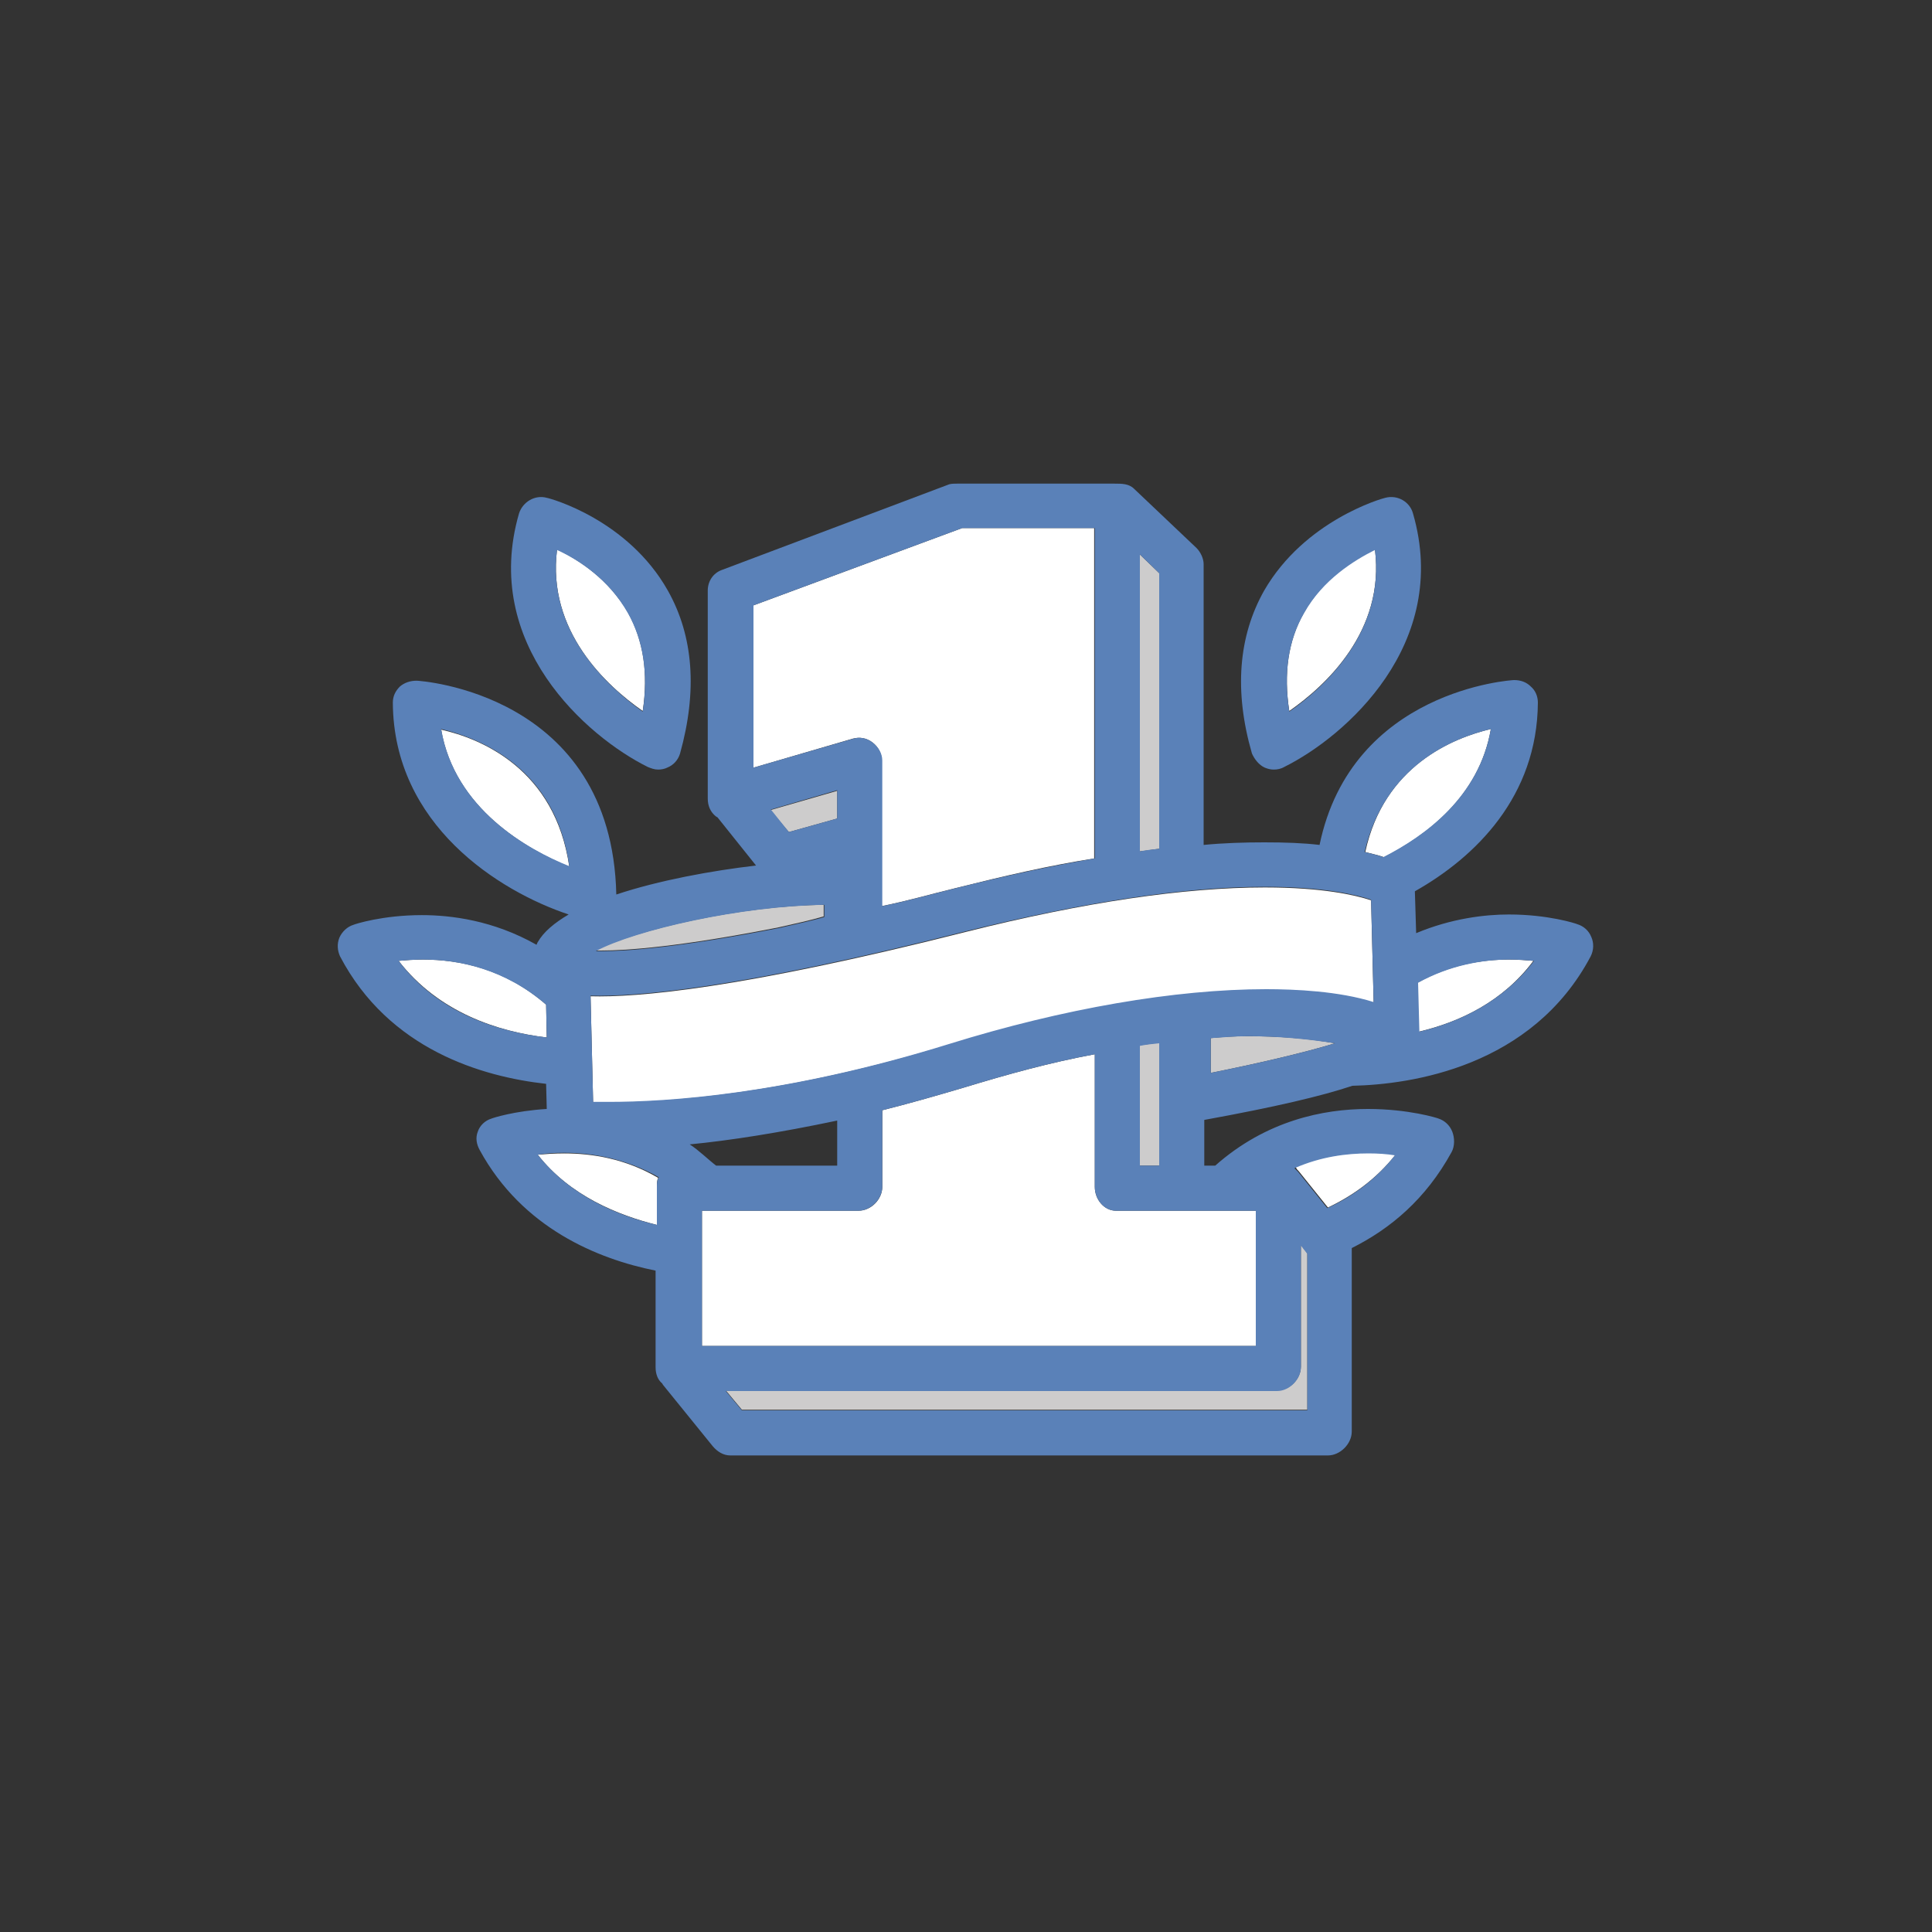 <?xml version="1.0" encoding="utf-8"?>
<!-- Generator: Adobe Illustrator 18.1.1, SVG Export Plug-In . SVG Version: 6.00 Build 0)  -->
<svg version="1.1" id="Layer_1" xmlns="http://www.w3.org/2000/svg" xmlns:xlink="http://www.w3.org/1999/xlink" x="0px" y="0px"
	 viewBox="0 0 300 300" enable-background="new 0 0 300 300" xml:space="preserve">
<rect x="0" y="0" width="300" height="300" fill="#333333" stroke="none"/>
<g>
	<path fill="none" d="M111.2,181H130v-7c-9,1.9-16.7,3.1-22.9,3.7C108.5,178.6,109.9,180,111.2,181z"/>
	<path fill="#FFFFFF" d="M201.7,181.9l4.5,5.6c3.8-1.8,7.5-4.4,10.5-8.2c-1.2-0.2-2.6-0.3-4.1-0.3c-3.4,0-7.4,0.5-11.4,2.2
		C201.3,181.5,201.5,181.7,201.7,181.9z"/>
	<path fill="#FFFFFF" d="M238.1,149.2c-1.1-0.1-2.4-0.2-3.8-0.2c-4.2,0-9.2,0.8-14.2,3.6l0.2,7.6
		C226.7,158.7,233.4,155.5,238.1,149.2z"/>
	<path fill="#FFFFFF" d="M231.5,113.2c-5.9,1.4-16.6,5.7-19.5,19.1c1.1,0.3,2.1,0.5,2.9,0.8C221.4,129.8,229.7,123.7,231.5,113.2z"
		/>
	<path fill="#FFFFFF" d="M200.2,110.4c5.6-3.9,14.9-12.4,13.3-25.1c-3.3,1.6-8.1,4.6-11,9.8C200,99.5,199.3,104.6,200.2,110.4z"/>
	<polygon fill="#CDCCCC" points="119.6,125.8 122.5,129.2 130,127.1 130,122.8 	"/>
	<path fill="#CDCCCC" d="M203,219v-24.4l-1-1.3v18.9c0,1.9-1.7,3.7-3.7,3.7h-85.6l2.5,3H203z"/>
	<path fill="#CDCCCC" d="M177,86.1v46.1c1-0.1,2-0.3,3-0.4V89L177,86.1z"/>
	<path fill="#CDCCCC" d="M177,181h3v-19.1c-1,0.1-2,0.3-3,0.4V181z"/>
	<path fill="#FFFFFF" d="M83.5,179.3c5,6.4,12.5,9.4,18.5,10.9v-5.9c0-0.5,0-1,0.2-1.4c-5.1-3-10.3-3.8-14.6-3.8
		C86.1,179.1,84.7,179.2,83.5,179.3z"/>
	<path fill="#FFFFFF" d="M61.9,149.2c6.2,8,15.4,11,23,11.9l-0.1-5.1c-6.4-5.6-13.5-7-19.1-7C64.3,149,63,149.1,61.9,149.2z"/>
	<path fill="#FFFFFF" d="M88.4,134.6c-2.2-15.2-13.7-19.9-19.9-21.3C70.6,125.6,81.9,131.9,88.4,134.6z"/>
	<path fill="#FFFFFF" d="M99.8,110.4c0.9-5.9,0.1-11-2.3-15.3c-3-5.2-7.7-8.2-11-9.8C84.9,98,94.2,106.5,99.8,110.4z"/>
	<path fill="#FFFFFF" d="M137,172.4v11.9c0,1.9-1.7,3.7-3.7,3.7H109v21h86v-21h-21.7c-1.9,0-3.3-1.8-3.3-3.7v-20.6
		c-7,1.3-13.5,3.1-20.4,5.2C145.2,170.2,141,171.4,137,172.4z"/>
	<path fill="#FFFFFF" d="M170,82h-20.6L117,94v25.2l15.4-4.5c1.1-0.3,2.2-0.1,3.1,0.6s1.4,1.7,1.4,2.8v22.6c4-0.8,7.4-1.8,11.5-2.8
		c7.6-1.9,14.5-3.5,21.5-4.6V82z"/>
	<path fill="#CDCCCC" d="M128,140.5c-13,0.1-29.3,3.9-35.6,7.1c0.3,0,0.6,0,0.9,0c4.1,0,12.4-0.6,27.6-3.6c2.2-0.5,5-1.1,7-1.7
		V140.5z"/>
	<path fill="#CDCCCC" d="M207.3,162c-4.5-0.8-9-1.1-13.4-1.1c-2.4,0-3.9,0.1-5.9,0.3v5.4C195,165.2,202.4,163.5,207.3,162z"/>
	<path fill="#FFFFFF" d="M92.1,171.2c0.7,0,1.5,0,2.4,0c8.8,0,27.4-1.2,52.9-9c17.7-5.5,35.1-8.5,49.2-8.5c4.5,0,11.3,0.3,16.7,2
		l-0.4-15.9c-2.4-0.8-7.5-2-16.5-2c-12.5,0-28.1,2.3-46.4,6.9c-35.2,8.9-51.2,10.2-58.3,10L92.1,171.2z"/>
	<g>
		<path fill="#5A81B8" d="M247.1,145.5c-0.4-1-1.2-1.7-2.2-2c-0.2-0.1-4.5-1.5-10.6-1.5c-3.7,0-8.9,0.6-14.4,2.9l-0.2-6.5
			c9.4-5.3,19-14.7,19.1-29.3c0-1-0.4-1.9-1.1-2.5c-0.7-0.7-1.6-1-2.6-1c-0.3,0-25.2,1.5-30.2,25.6c-2.5-0.3-5.3-0.4-8.6-0.4
			c-3,0-6.4,0.1-9.4,0.4V87.6c0-0.9-0.5-1.9-1.1-2.5l-9.7-9.2c-0.8-0.8-1.9-0.8-3-0.8h-24.5c-0.4,0-0.8,0-1.2,0.1l-35.3,13.3
			c-1.4,0.5-2.2,1.8-2.2,3.2v32.3c0,1.1,0.4,2.1,1.3,2.8c0.1,0,0.1,0.1,0.2,0.1l6,7.5c-6.9,0.8-15.1,2.3-21.7,4.5
			c-0.7-31.4-30.7-33.2-31-33.2c-1,0-1.9,0.3-2.6,0.9c-0.7,0.7-1.1,1.5-1.1,2.5c0.1,19,16.5,29.3,27.3,32.9
			c-2.2,1.3-3.9,2.7-4.8,4.3c-0.1,0.1-0.1,0.3-0.2,0.4c-6.7-3.8-13.3-4.6-17.8-4.6c-6.1,0-10.4,1.4-10.6,1.5c-1,0.3-1.8,1.1-2.2,2
			c-0.4,1-0.3,2,0.1,2.9c7.6,14.5,22.1,18.7,32,19.8l0.1,3.9c-5,0.3-8.4,1.4-8.6,1.5c-1,0.3-1.8,1.1-2.1,2c-0.4,1-0.2,2,0.3,2.9
			c6.6,12.1,18.3,16.9,27.3,18.7v15c0,1,0.3,1.9,1,2.5c0.1,0.1,0.1,0.2,0.2,0.3l7.7,9.5c0.7,0.8,1.6,1.4,2.7,1.4h92.8
			c1.9,0,3.7-1.8,3.7-3.7v-28.5c6-3,11.5-7.6,15.5-14.9c0.5-0.9,0.5-2.2,0.1-3.2c-0.4-1-1.2-1.7-2.1-2c-0.2-0.1-4.7-1.5-11-1.5
			c-6.9,0-15.8,1.8-23.7,8.8H187v-7.1c11-2,18.2-3.7,23-5.3c9.1-0.2,27.9-2.9,37-20.1C247.5,147.5,247.5,146.4,247.1,145.5z
			 M68.5,113.2c6.3,1.5,17.8,6.2,19.9,21.3C81.9,131.9,70.6,125.6,68.5,113.2z M231.5,113.2c-1.8,10.5-10.2,16.6-16.7,19.9
			c-0.8-0.3-1.7-0.5-2.9-0.8C215,118.9,225.6,114.6,231.5,113.2z M196.4,137.7c9,0,14.1,1.2,16.5,2l0.4,15.9c-5.4-1.7-12.2-2-16.7-2
			c-14.1,0-31.5,3-49.2,8.5c-25.4,7.9-44,9-52.9,9c-0.9,0-1.7,0-2.4,0l-0.4-16.5c7.1,0.2,23.1-1.1,58.3-10
			C168.2,140.1,183.8,137.7,196.4,137.7z M107.1,177.7c6.2-0.6,13.9-1.8,22.9-3.7v7h-18.8C109.9,180,108.5,178.6,107.1,177.7z
			 M130,127.1l-7.5,2.1l-2.8-3.5l10.3-3V127.1z M180,131.8c-1,0.1-2,0.2-3,0.4V86.1l3,2.9V131.8z M117,94l32.4-12H170v51.3
			c-7,1.2-13.9,2.7-21.5,4.6c-4.1,1-7.5,2-11.5,2.8v-22.6c0-1.1-0.6-2.1-1.5-2.8s-2-0.9-3-0.6l-15.5,4.5V94z M128,140.5v1.9
			c-2,0.6-4.9,1.2-7,1.7c-15.3,3-23.6,3.6-27.6,3.6c-0.4,0-0.6,0-0.9,0C98.7,144.4,115,140.7,128,140.5z M61.9,149.2
			c1.1-0.1,2.4-0.2,3.8-0.2c5.6,0,12.7,1.5,19.1,7l0.1,5.1C77.3,160.2,68,157.3,61.9,149.2z M102,184.3v5.9
			c-6-1.4-13.5-4.5-18.5-10.9c1.2-0.2,2.6-0.3,4.1-0.3c4.3,0,9.6,0.9,14.7,3.8C102,183.3,102,183.8,102,184.3z M203,219h-87.8
			l-2.5-3h85.6c1.9,0,3.7-1.8,3.7-3.7v-18.9l1,1.3V219z M212.5,179.1c1.5,0,2.9,0.1,4.1,0.3c-3,3.8-6.6,6.4-10.5,8.2l-4.5-5.6
			c-0.2-0.2-0.4-0.4-0.6-0.6C205.1,179.6,209.1,179.1,212.5,179.1z M195,188v21h-86v-21h24.3c1.9,0,3.7-1.8,3.7-3.7v-11.9
			c4-1,8.2-2.2,12.6-3.5c6.9-2.1,13.4-3.9,20.4-5.2v20.6c0,1.9,1.4,3.7,3.3,3.7H195z M177,181v-18.6c1-0.2,2-0.3,3-0.4V181H177z
			 M188,166.6v-5.4c2-0.1,3.4-0.3,5.8-0.3c4.4,0,9,0.4,13.5,1.1C202.4,163.5,195,165.2,188,166.6z M220.4,160.2l-0.2-7.6
			c4.9-2.7,10-3.6,14.2-3.6c1.4,0,2.7,0.1,3.8,0.2C233.4,155.5,226.7,158.7,220.4,160.2z"/>
		<path fill="#5A81B8" d="M196.4,119.2c0.5,0.2,0.9,0.3,1.4,0.3c0.5,0,1.1-0.1,1.6-0.4c9.5-4.7,25.9-19.1,20-39.4
			c-0.5-1.8-2.4-2.9-4.3-2.4c-0.5,0.1-12.5,3.5-18.8,14.4c-4,7.1-4.7,15.6-1.9,25.3C194.8,117.9,195.5,118.8,196.4,119.2z
			 M202.5,95.2c2.9-5.2,7.8-8.2,11-9.8c1.6,12.6-7.7,21.2-13.3,25.1C199.3,104.6,200,99.5,202.5,95.2z"/>
		<path fill="#5A81B8" d="M100.6,119.1c0.5,0.2,1,0.4,1.6,0.4c0.5,0,1-0.1,1.4-0.3c1-0.4,1.7-1.2,2-2.2c2.7-9.7,2.1-18.2-1.9-25.3
			c-6.2-11-18.2-14.3-18.8-14.4c-1.8-0.5-3.7,0.6-4.3,2.4C74.7,100,91.1,114.4,100.6,119.1z M86.5,85.4c3.3,1.5,8,4.5,11,9.8
			c2.4,4.3,3.2,9.4,2.3,15.3C94.2,106.5,84.9,98,86.5,85.4z"/>
	</g>
</g>
</svg>
